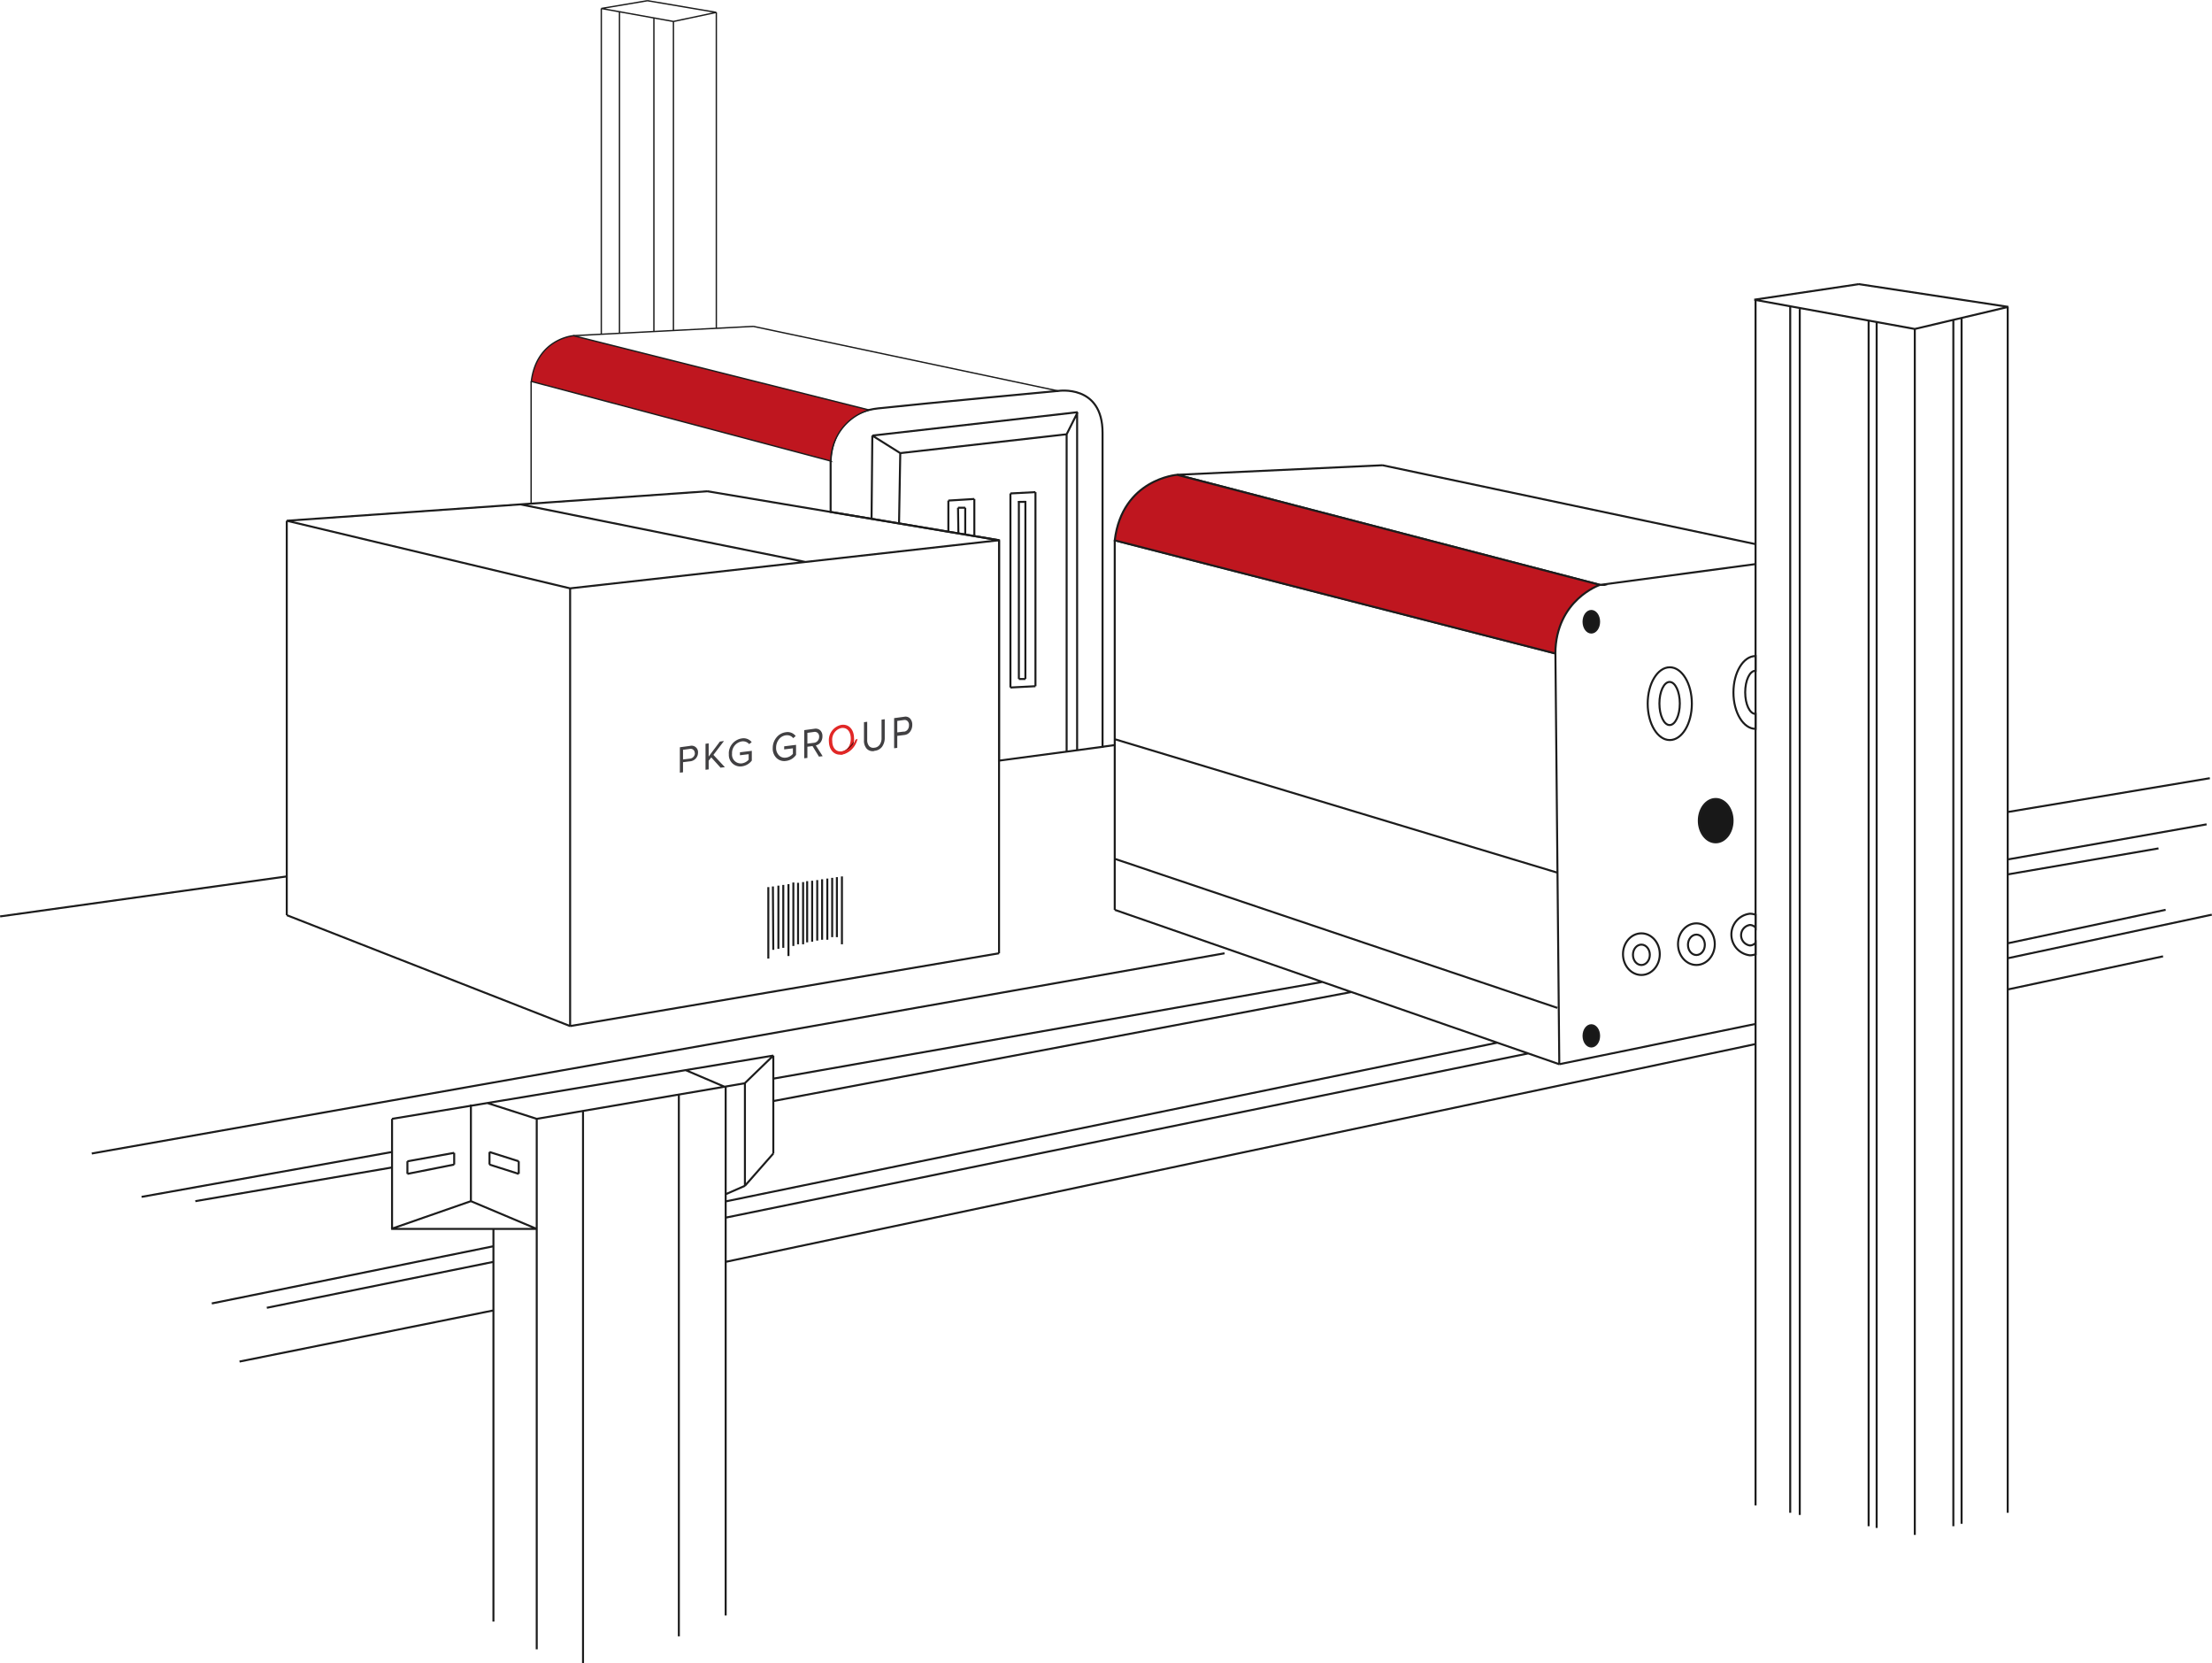 <svg id="Слой_1" data-name="Слой 1" xmlns="http://www.w3.org/2000/svg" viewBox="0 0 539.96 405.88"><defs><style>.cls-1,.cls-2{fill:none;stroke:#1c1c1c;stroke-miterlimit:10;stroke-width:.49px}.cls-2{fill:#181818}.cls-7{fill:#e12726}</style></defs><g id="_11" data-name="11"><path class="cls-1" d="M70 127.08l69.17 16.5m104.7-11.74l-104.7 11.74m33.52-23.69L70 127.08m173.87 4.76l-71.18-11.95m23.92 17.25l-69.57-14.05m12.13 20.49V250.4m104.7-118.56v100.8M70 127.08v96.25m69.17 27.07L70 223.33m173.87 9.31l-104.7 17.76M95.7 273.04l93.07-15.44m-57.75 42.3H95.49m.21-26.86v26.86m93.07-42.3v23.9m-73.82-11.95v23.58m-19.46 6.77l19.46-6.77m16.07 6.77l-16.07-6.77m4.01-23.95l12.06 3.86m36.34-11.89l9.78 4.17m11.63-7.72l-6.98 6.76m-50.77 8.68l50.77-8.68m.05 25.02v-25.02m6.93 17.14l-6.93 7.88m-4.7-24.06v128.92m-11.43-127.13v132.21m-23.39-128.21v134.77m-11.3-132.84v129.45M120.45 299.9v95.82m61.39-106.34l-4.7 2.06m-77.69-8.04l11.42-2.06m-11.42 5.13l11.42-2.27m0-2.86v2.86m-11.42 2.27v-3.07m20.04-2.27v3.07m7.14-.8v3.07m-7.14-2.27l7.14 2.27m0-3.07l-7.14-2.27M428.22 73.14l39.19 7.14m-13.65-10.94l36.49 5.55m-22.84 5.39l22.84-5.39m-62.03-1.75l25.54-3.8m13.65 10.94v294.29m22.68-299.68v294.29m-11.26-291.6v294.29m-2.01-293.7v294.29M458.1 78.59v294.29m-1.96-294.71v294.29m-27.6-299.37v294.29m10.79-291.96v294.29M437 74.89v294.29M272.11 131.84l107.57 27.61m-107.57 62.58l108.52 37.68m47.91-9.83l-47.91 9.83m47.91-4.92l-251.4 53.15m0-10.79l195.9-40.07m-7.55-2.62l-188.35 38.73m11.63-29.96l134.03-23.6m7.08 2.46L188.77 268.7m110.15-36.06L22.4 281.5m73.3-.37l-61.13 10.95m60.92-7.14l-47.81 8.19m72.77 11L51.7 318.09m68.75-10.15l-55.32 11.21m55.32.64l-61.98 12.48m431.62-134.11l49.34-8.25m-49.34 19.83l48.55-8.57m-48.55 12.22l36.81-6.35m-36.81 23.16l38.55-8.17m-38.55 11.82l49.82-10.63m-49.82 18.25l37.92-8.09m-255.9-101.54v90.19m107.57-62.58l.95 100.26m47.91-126.92l-91.06-19.25m-50.14 2.33l103.23 26.87m37.97-5.08l-37.97 5.08m-53.09-29.2l-50.14 2.33m92.81 97.09l-108.04-32.57m108.04 65.57l-108.04-36.38"/><ellipse class="cls-2" cx="388.45" cy="151.73" rx="1.9" ry="2.64"/><ellipse class="cls-2" cx="418.81" cy="200.27" rx="4.12" ry="5.29"/><ellipse class="cls-2" cx="388.45" cy="252.79" rx="1.9" ry="2.6"/><ellipse class="cls-1" cx="407.6" cy="171.72" rx="5.39" ry="8.88"/><ellipse class="cls-1" cx="407.56" cy="171.68" rx="2.49" ry="5.26"/><path class="cls-1" d="M480.55 1595.59h-.05c-1.37 0-2.48-2.35-2.48-5.26s1.11-5.25 2.48-5.25h.05v-3.6c-3 0-5.4 4-5.4 8.89s2.42 8.88 5.4 8.88z" transform="translate(-52.01 -1421.38)"/><ellipse class="cls-1" cx="400.67" cy="232.85" rx="4.49" ry="5.08"/><ellipse class="cls-1" cx="400.67" cy="233.01" rx="2.06" ry="2.49"/><ellipse class="cls-1" cx="414.1" cy="230.41" rx="4.49" ry="5.08"/><ellipse class="cls-1" cx="414.1" cy="230.57" rx="2.06" ry="2.49"/><path class="cls-1" d="M480.55 1651.45a1.86 1.86 0 0 1-1.39.66 2.53 2.53 0 0 1 0-5 1.86 1.86 0 0 1 1.39.66v-3.16a4.07 4.07 0 0 0-1.39-.25 5.11 5.11 0 0 0 0 10.15 4.07 4.07 0 0 0 1.39-.25z" transform="translate(-52.01 -1421.38)"/><path d="M390.57 142.73l-103.23-26.86s-13.38 1-15.23 16l107.56 27.61c.11-13.15 10.9-16.75 10.9-16.75z" fill="#bf161f" stroke-width=".49" stroke="#1c1c1c" stroke-miterlimit="10"/><path class="cls-1" d="M310.31 1516.78s-31.65 2.94-43.94 4.26-11.6 13.55-11.6 13.55v11.73l41.11 6.9V1607l25.27-3.37V1527c0-11.93-10.84-10.22-10.84-10.22z" transform="translate(-52.01 -1421.38)"/><path class="cls-1" d="M269.15 182.24l2.96-.42m-59.17-75.52l50.13-5.71m-43.31 9.99l40.61-4.6m-47.43.32l6.82 4.28m-7.01 16.04l.19-20.32m6.52 21.44l.3-17.16m40.61-4.6v77.39m2.56-.3v-82.48m-2.56 5.39l2.7-5.39m-31.57 29.17v-7.6m6.34 8.67v-9.06m-6.34.39l6.34-.39m-3.89 8.4l-.09-6.26m1.76 6.55v-6.55m-1.76 0h1.76m11.03-3.49v47.36m6.11-47.68v47.36m-6.11-47.04l6.11-.32m-6.11 47.68l6.11-.32m-4.05-45.08v43.33m1.59-43.46v43.46m-1.86-43.22l2.01-.03m-1.74 43.25h1.59m-62.75 50.78v17.44m0-17.44v17.44m1.12-17.6l.09 15.46m1.25-15.66v15.42m1.19-15.59v15.35m1.27-15.54v17.53m1.19-17.93v15.47m1.15-15.4v15m1.23-15.18v15.18m.99-15.41v14.93m1.22-15.02v14.87m1.24-15.04v14.76m1.19-14.95v14.75m1.27-14.93v14.93m1.19-15.1v14.47m1.15-14.64v14.64m1.23-14.82v16.56M70 213.88L.03 223.64"/><path d="M212.15 100.05l-72.16-18.13s-9 .7-10.29 11.16l73.1 19.43a13.15 13.15 0 0 1 9.35-12.46z" stroke-width=".33" fill="#bf161f" stroke="#1c1c1c" stroke-miterlimit="10"/><path d="M129.65 93.08v29.73m10.29-40.89l43.97-2.27m74.4 15.75l-74.4-15.75M164.39 5.24v75.42M146.78 2.07v79.48m28.08-78.53v77.09M146.78 2.07l17.61 3.17m10.47-2.22l-10.47 2.22m-17.61-3.17l11.27-1.9m16.81 2.85L158.05.17m1.57 4.21v76.51m-8.4-78.02v78.41" stroke-width=".33" stroke="#1c1c1c" stroke-miterlimit="10" fill="none"/></g><path d="M243.83 1607.08a2.72 2.72 0 0 1-2.27-.72 3.14 3.14 0 0 1-.92-2.4 4 4 0 0 1 .92-2.62 3.47 3.47 0 0 1 2.27-1.27 2.47 2.47 0 0 1 2.41.93l-.61.52a1.77 1.77 0 0 0-.78-.59 2.06 2.06 0 0 0-1-.11 2.53 2.53 0 0 0-1.71 1 3.2 3.2 0 0 0-.68 2 2.55 2.55 0 0 0 .69 1.88 1.94 1.94 0 0 0 1.7.57 2.39 2.39 0 0 0 1-.33 2.86 2.86 0 0 0 .71-.59V1604l-2.13.26v-.75l2.9-.36v2.45a3.44 3.44 0 0 1-2.44 1.47zm9-1.16l-.91.1-1.57-2.57-1.25.16v2.73l-.77.09v-6.87l2.49-.34a1.66 1.66 0 0 1 1.41.39 1.88 1.88 0 0 1 .54 1.45 2.35 2.35 0 0 1-.47 1.49 1.92 1.92 0 0 1-1.15.73zm-2.1-3.27a1.35 1.35 0 0 0 .89-.49 1.47 1.47 0 0 0 .35-1 1.15 1.15 0 0 0-.35-.91 1.08 1.08 0 0 0-.89-.25l-1.63.22v2.63l1.63-.2zm14.71 2a2 2 0 0 1-1.87-.57 2.9 2.9 0 0 1-.66-2.06v-4.4l.79-.1v4.38a2.29 2.29 0 0 0 .45 1.53 1.39 1.39 0 0 0 1.29.42 1.74 1.74 0 0 0 1.3-.73 2.7 2.7 0 0 0 .46-1.64V1597l.78-.1v4.45a3.69 3.69 0 0 1-.65 2.26 2.57 2.57 0 0 1-1.89 1zm5.6-.76l-.77.09v-7.35l2.49-.34a1.53 1.53 0 0 1 1.42.45 2.2 2.2 0 0 1 .52 1.53 2.78 2.78 0 0 1-.52 1.66 2 2 0 0 1-1.42.82l-1.72.21zm1.62-3.95a1.29 1.29 0 0 0 .9-.5 1.69 1.69 0 0 0 .34-1.07 1.32 1.32 0 0 0-.34-1 1 1 0 0 0-.9-.28l-1.62.22v2.8l1.62-.2zm-54.69 10v-6.2l2.49-.34a1.57 1.57 0 0 1 1.94 1.64 2.12 2.12 0 0 1-1.94 2.13l-1.72.21v2.47zm3.63-4.8a1 1 0 0 0-1.23-1l-1.63.22v2.36l1.63-.2a1.34 1.34 0 0 0 1.26-1.44zm6.38 3.66l-2.35-2.59-.63.8v2.13l-.77.09v-6.34l.77-.1v3.21l2.74-3.65 1-.14-2.58 3.39 2.8 3-1 .11zm1.93-3.44a3.73 3.73 0 0 1 3.18-3.78 2.51 2.51 0 0 1 2.41.91l-.61.48a2 2 0 0 0-1.8-.66 2.86 2.86 0 0 0-2.38 3 2.14 2.14 0 0 0 2.38 2.36 2.7 2.7 0 0 0 1.67-.9v-1.34l-2.13.26v-.72l2.9-.36v2.38a3.64 3.64 0 0 1-2.44 1.41 2.79 2.79 0 0 1-3.15-3.1z" transform="translate(-52.01 -1421.38)" fill="#414042"/><path class="cls-7" d="M260.48 1601.43a3.77 3.77 0 0 1-3 4.09c-1.82.25-3.08-1.11-3.13-3.16a3.82 3.82 0 0 1 3-4.08c1.83-.28 3.09 1.07 3.13 3.15zm-5.31.81c0 1.63.94 2.7 2.32 2.5s2.23-1.54 2.2-3.19-.94-2.72-2.32-2.5a2.91 2.91 0 0 0-2.2 3.19z" transform="translate(-52.01 -1421.38)"/><path class="cls-7" d="M257.29 1605.54c-.36 0-.29-.76-.29-.76a2.36 2.36 0 0 0 1-.15 4.34 4.34 0 0 0 1.31-.73 4.07 4.07 0 0 0 1.52-2l.51-.22a5.13 5.13 0 0 1-1.69 2.83 4.9 4.9 0 0 1-1.51.86 2.86 2.86 0 0 1-.85.17z" transform="translate(-52.01 -1421.38)"/><path d="M257.81 1604.67a3.14 3.14 0 0 0 1.05-.56 7.52 7.52 0 0 0 .85-.84 9.67 9.67 0 0 0 .71-.94c0 .1 0 .2-.05.3s-.07.25-.07.25a5 5 0 0 1-1.11 1.17 4.72 4.72 0 0 1-1.38.62z" transform="translate(-52.01 -1421.38)" style="isolation:isolate" opacity=".7"/></svg>